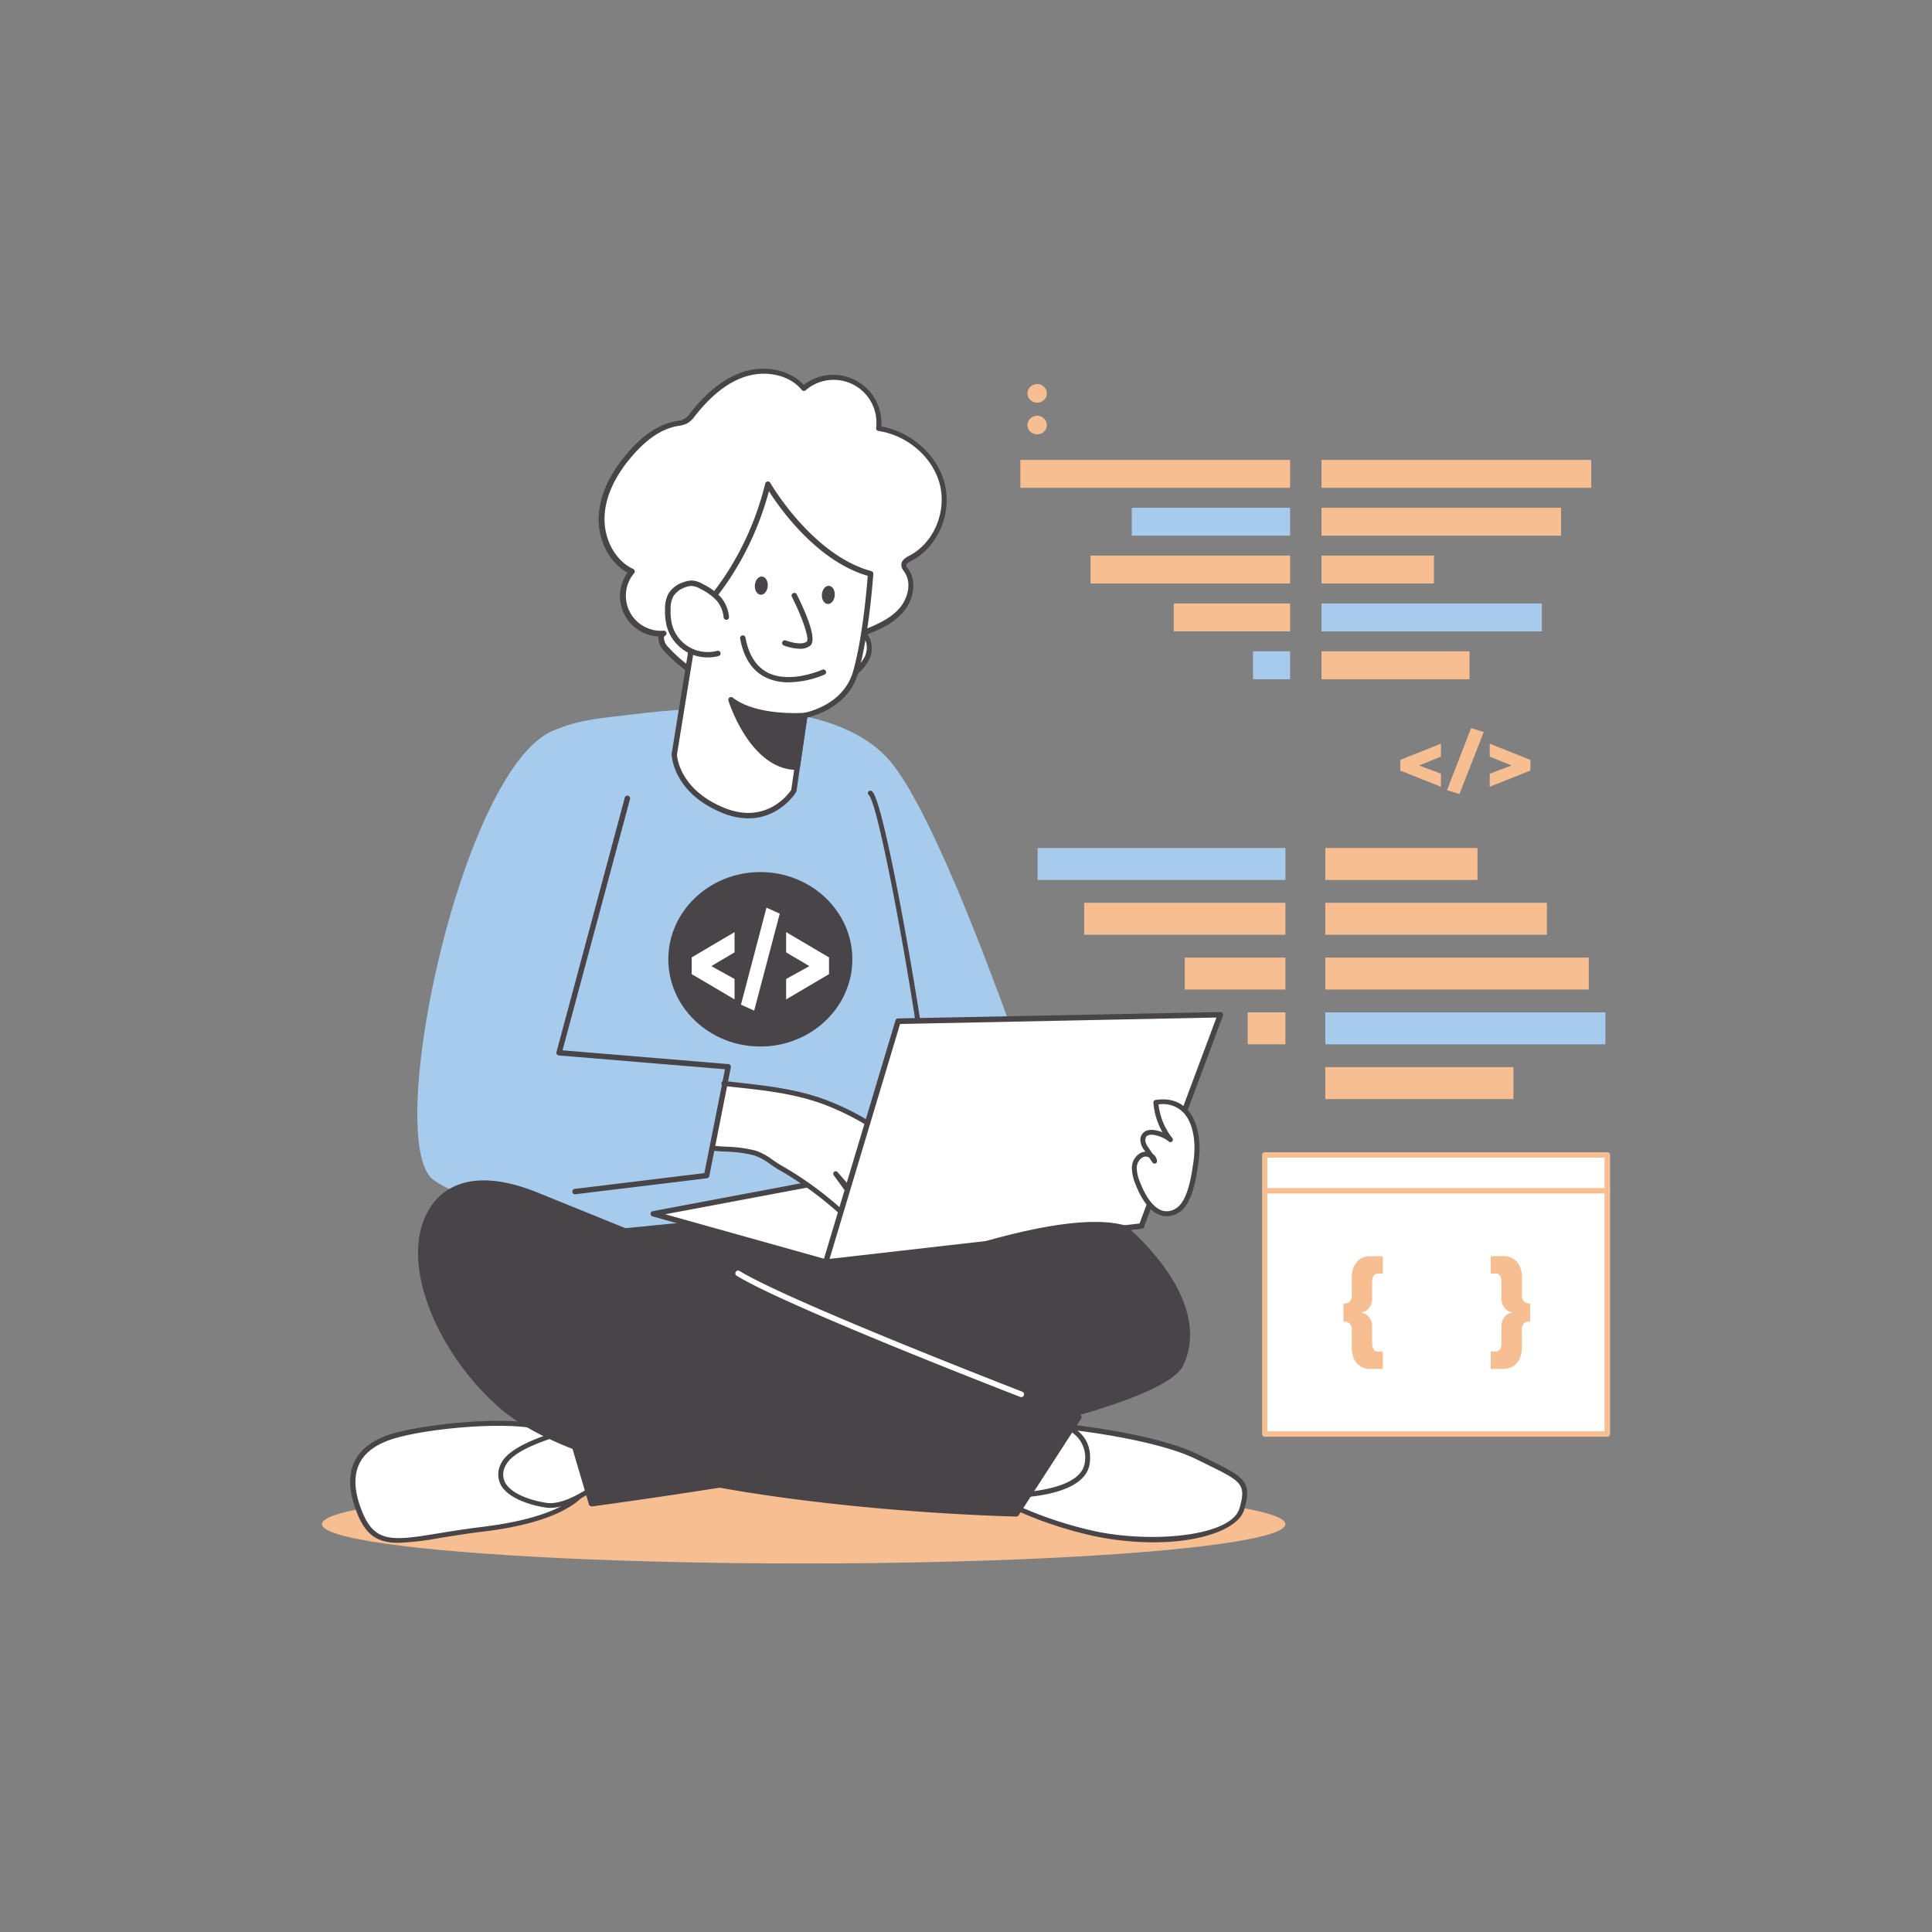 <svg transform="scale(1)" id="_0340_web_developer" data-name="0340_web_developer" xmlns="http://www.w3.org/2000/svg" viewBox="0 0 500 500" class="show_show__wrapper__graphic__5Waiy "><rect x="0" y="0" width="500" height="500" fill="#808080" stroke="none"/><title>React</title><defs><style>.cls-1{fill:#f7be91;}.cls-2{fill:#ffffff;}.cls-3{fill:#484448;}.cls-4{fill:#a7cbec;}</style></defs><g id="Shadow"><ellipse class="cls-1" cx="207.99" cy="394.45" rx="124.67" ry="10.18"></ellipse></g><g id="Character"><path class="cls-2" d="M171.73,164a9.76,9.76,0,0,1-8.21-16c-5.34-2.47-8.18-8.79-7.79-14.66s3.5-11.27,7.35-15.71c3.19-3.68,7.18-7,12-7.91a7.64,7.64,0,0,0,2.59-.73,6.21,6.21,0,0,0,1.65-1.66c3.5-4.45,7.8-8.54,13.16-10.33s12-.77,15.56,3.6a11.77,11.77,0,0,1,19.38,10.37c7.55,1.13,14.41,6.73,16.41,14.09s-1.41,16-8.2,19.51c-.78.4-1.72.93-1.69,1.8a2.58,2.58,0,0,0,.67,1.35c2.19,3.11,1.09,7.64-1.47,10.46s-6.21,4.33-9.74,5.76c1.75,1.46,2,4.18,1.1,6.27a11.63,11.63,0,0,1-4.64,4.87c-7.78,5-17.42,3.46-26.14,3.64-8.05.17-16.05-5-21.38-10.78C171.27,166.74,170.42,164.72,171.73,164Z"></path><path class="cls-3" d="M203.3,179.44c-1.36,0-2.72,0-4.08-.06-1.82,0-3.72-.08-5.52,0-7.31.13-15.46-4-21.92-11a4.82,4.82,0,0,1-1.39-3.52l0-.15a10.45,10.45,0,0,1-8-16.5c-4.82-2.67-7.84-8.67-7.41-14.95.35-5.36,2.88-10.78,7.51-16.12,4-4.65,8.08-7.31,12.35-8.13l.48-.09a5.43,5.43,0,0,0,1.89-.56,5.34,5.34,0,0,0,1.41-1.43c4.39-5.59,8.81-9,13.54-10.63,5.84-1.94,12.24-.58,15.86,3.3a12.47,12.47,0,0,1,20.06,10.75c7.71,1.42,14.37,7.3,16.32,14.5,2.13,7.83-1.63,16.75-8.55,20.31-.69.35-1.32.74-1.31,1.16a1.76,1.76,0,0,0,.41.79l.13.18c2.49,3.53,1.07,8.47-1.52,11.33s-5.88,4.26-9.05,5.55a6.5,6.5,0,0,1,.53,6.29,12,12,0,0,1-4.9,5.18C215.06,178.91,209.18,179.44,203.3,179.44Zm-8-1.51c1.33,0,2.68,0,4,0,7,.15,14.21.29,20.19-3.57a10.71,10.71,0,0,0,4.38-4.56c.74-1.71.67-4.14-.91-5.45a.73.73,0,0,1-.24-.65.7.7,0,0,1,.43-.54c3.28-1.32,7-2.82,9.48-5.58,2.23-2.45,3.48-6.65,1.41-9.59l-.11-.16a2.8,2.8,0,0,1-.68-1.57c0-1.36,1.33-2.06,2.07-2.44,6.36-3.27,9.8-11.49,7.84-18.7-1.87-6.89-8.38-12.47-15.83-13.59a.7.7,0,0,1-.59-.78,11.08,11.08,0,0,0-18.24-9.75.69.69,0,0,1-1-.09c-3.15-3.84-9.23-5.23-14.78-3.38-4.47,1.49-8.67,4.8-12.84,10.1a6.82,6.82,0,0,1-1.84,1.83,6.67,6.67,0,0,1-2.37.74l-.45.08c-4,.76-7.74,3.27-11.56,7.67-4.42,5.11-6.84,10.26-7.18,15.3-.4,6,2.63,11.79,7.39,14a.73.73,0,0,1,.39.48.74.74,0,0,1-.15.61,9.06,9.06,0,0,0,7.62,14.88.69.69,0,0,1,.72.49.7.7,0,0,1-.31.81.58.58,0,0,0-.31.47,3.44,3.44,0,0,0,1,2.36c6.19,6.76,14,10.71,20.85,10.56Z"></path><path class="cls-2" d="M271.71,369c3.21-.06,27.1,2.59,38.29,8.15s13.61,6,11.35,13.5-22,9.35-37,6.52a101,101,0,0,1-27.65-10.05Z"></path><path class="cls-3" d="M298.52,399.15a77.68,77.68,0,0,1-14.25-1.38,102.37,102.37,0,0,1-27.85-10.13.65.65,0,0,1-.18-1l15-18.12a.67.67,0,0,1,.48-.23h.14c3.91,0,27.25,2.66,38.45,8.22l2.52,1.24c9,4.41,11.38,5.59,9.15,13C320.55,395.5,311.33,399.15,298.52,399.15Zm-40.8-12.25a101.33,101.33,0,0,0,26.79,9.61c15.05,2.85,34.15.81,36.23-6.07,1.92-6.39.53-7.07-8.5-11.5l-2.52-1.24c-10.67-5.31-33.52-8-37.71-8.09Z"></path><path class="cls-2" d="M274.92,368.91s7.5,1.78,6.46,9.74S263.48,387,262.52,387,274.92,368.91,274.92,368.91Z"></path><path class="cls-3" d="M262.52,387.61a.71.71,0,0,1-.61-.36c-.22-.43-.55-1.07,12.5-18.72a.63.63,0,0,1,.66-.25c.08,0,8.05,2,6.94,10.46-1.06,8.1-16.42,8.81-19.48,8.87Zm12.65-18c-4.1,5.56-10.2,14-11.73,16.65,3.84-.17,16.45-1.25,17.3-7.73A7.84,7.84,0,0,0,275.17,369.65Z"></path><path class="cls-2" d="M150.1,387.15c-.5.25-5.07,6.19-25,8.58s-27.38,6.68-31.83-3.81-1.39-17.26,8.45-20.25,36.94-5.48,42.26-.47S150.1,387.15,150.1,387.15Z"></path><path class="cls-3" d="M103.1,399.28c-4.95,0-8.13-1.65-10.44-7.1S90,382,91.67,378.4c1.57-3.37,4.88-5.84,9.83-7.35,9.22-2.8,37.21-5.68,42.89-.31,5.43,5.12,6.31,15.9,6.35,16.36a.64.64,0,0,1-.31.59l-.19.17c-5.75,5.24-16.82,7.51-25.09,8.5-4.3.52-8,1.12-11.26,1.65A73.51,73.51,0,0,1,103.1,399.28ZM129,369c-9.6,0-21.21,1.52-27.07,3.31-4.59,1.4-7.64,3.64-9,6.66-1.53,3.28-1.19,7.56,1,12.73,3.3,7.76,8.15,7,19.86,5.07,3.27-.53,7-1.13,11.3-1.65,8.09-1,18.88-3.17,24.39-8.17l.05-.05c-.19-1.83-1.35-10.89-5.92-15.2C141.45,369.72,135.7,369,129,369Z"></path><path class="cls-2" d="M156.47,382.86s-9.06,7.57-15.09,6.67-14.39-4.18-11-10.71,25-10.43,25-10.43Z"></path><path class="cls-3" d="M142.41,390.24a7.08,7.08,0,0,1-1.13-.08c-4.52-.67-10-2.61-11.74-6a5.89,5.89,0,0,1,.25-5.61c3.47-6.74,24.55-10.6,25.45-10.76a.63.63,0,0,1,.5.12.68.68,0,0,1,.25.46l1.12,14.47a.62.62,0,0,1-.23.54C156.53,383.65,148.55,390.24,142.41,390.24Zm12.36-21.09c-3.71.73-21,4.41-23.84,10a4.61,4.61,0,0,0-.25,4.43c1.53,3,6.58,4.73,10.79,5.36,5.14.77,12.85-5.14,14.34-6.32Z"></path><path class="cls-3" d="M265.27,319.35s-9.54,37.25-44.4,44.37-52.87,5.22-65.22-18.3-4.17-37.91-4.17-37.91l110-2.18Z"></path><path class="cls-3" d="M192.14,368.07c-16.87,0-28.47-5.86-37.11-22.32-12.38-23.58-4.5-38-4.16-38.58a.7.7,0,0,1,.59-.36l110-2.18a.68.68,0,0,1,.69.52l3.81,14a.63.63,0,0,1,0,.36c-.1.37-10,37.76-44.94,44.87C209.94,366.66,200.41,368.07,192.14,368.07ZM151.91,308.2c-1.09,2.31-6.61,16,4.36,36.9C168.81,369,187.05,369.91,220.73,363c32.81-6.69,43-40.92,43.81-43.68L260.93,306Z"></path><path class="cls-4" d="M143.18,319.69s-18-58.23-15.65-94.73,15.93-37.79,34.44-39.87c8.22-.92,52-7.4,68.38,11.89s45.26,109.66,45.26,109.66Z"></path><path class="cls-2" d="M208.27,185.2l-2.83,19.49s-6.13,10.06-18.42,5-12.51-14.49-12.51-14.49l5.83-36s12.94-11.61,18.39-33.81c0,0,10.85,18.93,26.58,23.17,0,0-1.06,15.73-3.87,25.47C218.72,183.41,208.47,185.08,208.27,185.2Z"></path><path class="cls-3" d="M193.68,211.79a18,18,0,0,1-6.92-1.49c-12.56-5.21-12.94-14.72-12.95-15.12L179.65,159a.78.78,0,0,1,.22-.41c.13-.12,12.85-11.74,18.18-33.46a.71.71,0,0,1,.58-.53.73.73,0,0,1,.71.35c.1.19,10.89,18.73,26.15,22.85a.7.7,0,0,1,.52.72c0,.16-1.1,15.92-3.9,25.61-2.31,8-9.83,10.75-13.21,11.59l-2.77,19a.64.64,0,0,1-.1.26C206,205.13,201.81,211.79,193.68,211.79ZM181,159.5l-5.8,35.77c0,.24.41,8.89,12.09,13.74,10.91,4.52,16.77-3.52,17.48-4.58l2.81-19.34a.71.71,0,0,1,.34-.5,1.67,1.67,0,0,1,.42-.14c3-.71,10.27-3.19,12.43-10.67,2.46-8.51,3.58-21.85,3.8-24.75-13.17-3.86-22.72-17.42-25.57-21.91C193.72,146.82,182.57,158,181,159.5Zm24.44,45.18h0Z"></path><path class="cls-2" d="M187.93,159.7a8.52,8.52,0,0,0-2.13-4.9,15,15,0,0,0-4.12-3,6.27,6.27,0,0,0-2.62-.91,5.13,5.13,0,0,0-1.92.38,6.51,6.51,0,0,0-3.59,2.74,7.84,7.84,0,0,0-.74,3.62,15.6,15.6,0,0,0,.37,4,10.25,10.25,0,0,0,12.57,7.39"></path><path class="cls-3" d="M183.13,170.14a10.94,10.94,0,0,1-10.62-8.26,15.9,15.9,0,0,1-.4-4.22,8.47,8.47,0,0,1,.83-3.95,7.16,7.16,0,0,1,4-3.06,6.32,6.32,0,0,1,2.19-.42,6.77,6.77,0,0,1,2.92,1,15.53,15.53,0,0,1,4.31,3.11,9.1,9.1,0,0,1,2.3,5.31.69.69,0,0,1-.63.76.72.72,0,0,1-.76-.64,7.75,7.75,0,0,0-1.95-4.5,14.33,14.33,0,0,0-3.93-2.8,5.58,5.58,0,0,0-2.31-.83,4.52,4.52,0,0,0-1.66.33,5.94,5.94,0,0,0-3.21,2.43,7,7,0,0,0-.66,3.29,14.55,14.55,0,0,0,.35,3.86,9.54,9.54,0,0,0,11.71,6.88.71.71,0,0,1,.85.5.69.69,0,0,1-.49.85A10.66,10.66,0,0,1,183.13,170.14Z"></path><path class="cls-2" d="M205.53,154.14s5.5,10.86,3.69,12.41-6.14-.15-6.14-.15"></path><path class="cls-3" d="M207,167.9a12.63,12.63,0,0,1-4.14-.85.69.69,0,0,1-.4-.9.71.71,0,0,1,.91-.4c1,.4,4.22,1.31,5.43.27.73-.63-1.11-6.13-3.86-11.56a.7.7,0,1,1,1.25-.63c1.73,3.41,5.53,11.53,3.52,13.25A4.09,4.09,0,0,1,207,167.9Z"></path><ellipse class="cls-3" cx="197.02" cy="151.57" rx="2.36" ry="1.67" transform="translate(29.95 335.62) rotate(-85.34)"></ellipse><ellipse class="cls-3" cx="214.38" cy="153.97" rx="2.36" ry="1.67" transform="translate(44.9 356.31) rotate(-85.74)"></ellipse><path class="cls-3" d="M204.1,176.58a13.3,13.3,0,0,1-6.18-1.38c-3.35-1.75-5.49-5.09-6.37-9.94a.7.7,0,0,1,1.38-.25c.8,4.4,2.69,7.41,5.63,9,5.88,3.07,14.16-.65,14.24-.69a.71.71,0,0,1,.93.35.7.7,0,0,1-.35.92A24.67,24.67,0,0,1,204.1,176.58Z"></path><path class="cls-3" d="M208.27,185.2s-12.53,1-19.08-4.09c0,0,5.52,17.49,17.14,17.45Z"></path><path class="cls-3" d="M206.28,199.26c-12,0-17.53-17.21-17.76-17.94a.69.69,0,0,1,.27-.79.71.71,0,0,1,.83,0c6.26,4.89,18.47,3.95,18.6,3.94a.67.67,0,0,1,.56.22.68.68,0,0,1,.19.58L207,198.66A.75.75,0,0,1,206.28,199.26Zm-15.69-16.38c1.79,4.37,6.82,14.52,15.14,15L207.46,186C204.74,186.07,196.42,186.14,190.59,182.88Z"></path><path class="cls-4" d="M148.17,188.34c-25.86-3.21-50.14,106.56-36,117,22,16.29,89.19-5.95,89.19-5.95l-6.73-29s-48.48,2.31-49.37-7.64,27.1-56.61,23.18-63.42S148.17,188.34,148.17,188.34Z"></path><path class="cls-3" d="M238.49,271.23a.63.63,0,0,1-.63-.55c-3.34-23.4-10.63-62.6-13-64.91a.64.64,0,1,1,.89-.91c3,2.95,10.85,47.91,13.37,65.64a.63.63,0,0,1-.54.72Z"></path><polygon class="cls-2" points="213.72 326.61 169.08 314.11 251.05 298.69 295.41 317.29 213.72 326.61"></polygon><path class="cls-3" d="M213.72,327.31l-.19,0-44.63-12.5a.7.7,0,0,1,0-1.36l82-15.43a.79.79,0,0,1,.4,0l44.36,18.6a.68.68,0,0,1,.42.74.69.69,0,0,1-.61.6l-81.69,9.33Zm-41.56-13.06,41.61,11.65,78.9-9L251,299.42Z"></path><path class="cls-2" d="M187.38,280.43c9.75,1.08,18.89,1.77,28.05,5.6a68.32,68.32,0,0,1,14.64,8.37,46.77,46.77,0,0,1,6.43,5.48c1.58,1.71,1.06,3.37-1.57,2.55a31.53,31.53,0,0,1-8.58-4.2A91.36,91.36,0,0,1,243,316c.53.75,1,1.83.42,2.51s-2,0-2.82-.7l-13.84-13.13a43.64,43.64,0,0,1,9.22,11.08c.35.6.69,1.36.33,1.95-.62,1-2.19.25-3-.6A101.67,101.67,0,0,1,222,303.5l7.48,11.23a1.65,1.65,0,0,1-2.12,1,4.88,4.88,0,0,1-2.05-1.62l-9.07-10.41,5.36,7.36c.84,1.16,1.68,2.83.71,3.89-1.14,1.24-3.15,0-4.39-1.11a90.35,90.35,0,0,0-16.22-11.79c-2.11-1.24-3.91-2.94-6.25-3.65-3.37-1-7.56-.91-11.06-1.29"></path><path class="cls-3" d="M242.58,319.46a4.05,4.05,0,0,1-2.46-1.21L235.64,314c.29.47.58.94.86,1.42a2.61,2.61,0,0,1,.32,2.6,1.62,1.62,0,0,1-1.21.79,3.84,3.84,0,0,1-2.82-1.27c-.92-.93-1.82-1.87-2.7-2.84a.86.86,0,0,1,0,.16,1.89,1.89,0,0,1-.9,1.25,2.58,2.58,0,0,1-2,.26,5.31,5.31,0,0,1-2.35-1.82l-1.66-1.89a2.6,2.6,0,0,1-.39,2.75,2.25,2.25,0,0,1-1.59.74c-1.54.06-3.1-1.24-3.7-1.81a89.61,89.61,0,0,0-16.11-11.71c-.72-.42-1.4-.89-2.07-1.36a15.23,15.23,0,0,0-4.05-2.23,32.79,32.79,0,0,0-7.47-1c-1.19-.07-2.36-.14-3.47-.26a.65.65,0,0,1-.57-.71.63.63,0,0,1,.71-.56c1.08.11,2.24.18,3.41.25a34.11,34.11,0,0,1,7.76,1.05,16.16,16.16,0,0,1,4.4,2.41c.66.45,1.31.91,2,1.31a90,90,0,0,1,16.33,11.88,5.11,5.11,0,0,0,2.78,1.46,1,1,0,0,0,.7-.32c.74-.82-.28-2.43-.76-3.09l-5.35-7.35a.64.64,0,0,1,1-.79l9.06,10.4a4.1,4.1,0,0,0,1.76,1.42,1.29,1.29,0,0,0,1-.12.71.71,0,0,0,.22-.2l-7.3-11a.63.63,0,0,1,.17-.88.64.64,0,0,1,.89.16,101.08,101.08,0,0,0,11.2,13.5,2.8,2.8,0,0,0,1.76.9.33.33,0,0,0,.26-.18c.15-.24,0-.67-.33-1.3a43,43,0,0,0-6-8l-3.12-3a.63.63,0,0,1,0-.89.64.64,0,0,1,.89-.06,43,43,0,0,1,3.17,3L241,317.32a2.62,2.62,0,0,0,1.6.86.39.39,0,0,0,.31-.13c.31-.34,0-1.1-.47-1.71a90.71,90.71,0,0,0-16.5-17.62.64.64,0,0,1-.1-.88.63.63,0,0,1,.87-.14,31,31,0,0,0,8.41,4.12c1,.31,1.49.18,1.59,0s0-.79-.68-1.52a45.63,45.63,0,0,0-6.34-5.41,67.68,67.68,0,0,0-14.5-8.29c-8.22-3.44-16.44-4.32-25.15-5.26l-2.73-.3a.64.64,0,1,1,.14-1.27l2.73.3c8.8,1,17.11,1.84,25.5,5.35a69,69,0,0,1,14.78,8.45,46.55,46.55,0,0,1,6.51,5.56c1,1.1,1.33,2.28.82,3.08-.29.45-1.08,1.13-3,.51a32.89,32.89,0,0,1-3.35-1.26,91.92,91.92,0,0,1,12.09,13.82c1,1.35,1.09,2.53.37,3.31a1.67,1.67,0,0,1-1.2.55Z"></path><polygon class="cls-2" points="295.41 317.29 315.84 262.62 232.42 264.27 213.72 326.61 295.41 317.29"></polygon><path class="cls-3" d="M213.72,327.31a.69.69,0,0,1-.67-.9l18.7-62.34a.71.71,0,0,1,.66-.5l83.42-1.65a.67.67,0,0,1,.58.29.69.69,0,0,1,.09.65l-20.43,54.67a.71.71,0,0,1-.58.45l-81.69,9.33ZM232.94,265,214.69,325.8l80.22-9.16,19.91-53.3Zm62.47,52.33h0Z"></path><path class="cls-3" d="M291,317.79S313.6,336.18,305.59,353,153.1,389.14,153.1,389.14l-6.52-22S260,309.19,291,317.79Z"></path><path class="cls-3" d="M153.1,389.84a.71.71,0,0,1-.68-.5l-6.51-22a.7.7,0,0,1,.35-.83c.28-.14,28.75-14.64,60.63-27.91,42.92-17.85,71.27-25.07,84.26-21.46a.79.79,0,0,1,.26.13,61.57,61.57,0,0,1,10.45,11.44c6.24,9,7.75,17.51,4.36,24.64-8.08,17-147.12,35.72-153,36.51Zm-5.69-22.36,6.19,20.89C163.71,387,297.45,368.52,305,352.73c7.4-15.56-12.64-32.88-14.33-34.3C261.16,310.5,155.77,363.25,147.41,367.48Z"></path><path class="cls-3" d="M139.06,309.34s112.32,45.42,140.18,57.39l-16.2,25s-103.72-2-133.46-28.09S101.83,294.25,139.06,309.34Z"></path><path class="cls-3" d="M263,392.48h0c-.26,0-26.3-.55-55.65-4.28-39.48-5-65.81-13.08-78.25-24-15.56-13.64-26.47-37.58-17.9-51.49,2.84-4.61,10.28-11.27,28.11-4h0c1.12.46,112.64,45.57,140.18,57.4a.7.7,0,0,1,.4.44.66.66,0,0,1-.09.58l-16.2,25.05A.7.7,0,0,1,263,392.48ZM125.26,306.92c-5.76,0-10.16,2.2-12.85,6.55-6.61,10.74-1.11,33.27,17.64,49.7,28.29,24.79,125.63,27.72,132.61,27.9l15.54-24C249.44,354.74,139.91,310.44,138.8,310h0A36.84,36.84,0,0,0,125.26,306.92Z"></path><path class="cls-2" d="M295.81,295.46a4.06,4.06,0,0,0,.8,1.77l2.19,3.25a2.35,2.35,0,0,0-3.24-1.61,3.81,3.81,0,0,0-2,3.45,10.8,10.8,0,0,0,1,4.07c1.55,4,5.07,9.93,10.15,6.88,3.45-2.08,4.4-9.39,4.89-13,1-7.17-1.23-16.38-10.45-15a17.78,17.78,0,0,0,3.79,9.67C301.43,293.48,295.39,291.23,295.81,295.46Z"></path><path class="cls-3" d="M301.91,314.76a5.18,5.18,0,0,1-1.64-.28c-3.32-1.14-5.39-5.41-6.34-7.86a11.52,11.52,0,0,1-1-4.31,4.41,4.41,0,0,1,2.4-4,2.79,2.79,0,0,1,1.08-.23l-.31-.46a4.57,4.57,0,0,1-.91-2.07,2.53,2.53,0,0,1,1.32-2.84c1.15-.55,2.87-.26,4.34.32a18.2,18.2,0,0,1-2.35-7.68.65.65,0,0,1,.55-.68c3.27-.5,6,.24,7.94,2.19,3.29,3.24,3.83,9.1,3.23,13.51-.54,4-1.52,11.27-5.19,13.48A6.05,6.05,0,0,1,301.91,314.76Zm-5.43-15.44a1.63,1.63,0,0,0-.66.14,3.19,3.19,0,0,0-1.63,2.87,10.17,10.17,0,0,0,.94,3.83c.69,1.8,2.62,6.1,5.55,7.11a4.23,4.23,0,0,0,3.67-.55c3.14-1.89,4.1-9,4.56-12.42.58-4.24.12-9.65-2.84-12.56a7.38,7.38,0,0,0-6.25-1.91,17.12,17.12,0,0,0,3.59,8.72.63.63,0,0,1-.08.87.63.63,0,0,1-.87,0c-.94-.92-4-2.23-5.42-1.57-.31.15-.71.47-.6,1.56h0a3.6,3.6,0,0,0,.7,1.48l1.17,1.74a2.52,2.52,0,0,1,1.13,1.81.65.65,0,0,1-.42.67.65.65,0,0,1-.75-.25l-.87-1.29A2,2,0,0,0,296.48,299.32Z"></path><path class="cls-2" d="M264.3,361.57a.63.63,0,0,1-.26-.05c-2.45-.95-60.35-23.36-73.39-31.36a.72.72,0,1,1,.75-1.23c12.93,7.93,72.56,31,73.16,31.24a.73.73,0,0,1,.42.94A.72.72,0,0,1,264.3,361.57Z"></path><ellipse class="cls-3" cx="196.78" cy="248.26" rx="23.12" ry="21.88"></ellipse><path class="cls-3" d="M196.78,270.84c-13.13,0-23.82-10.13-23.82-22.58s10.69-22.57,23.82-22.57,23.81,10.13,23.81,22.57S209.91,270.84,196.78,270.84Zm0-43.75c-12.36,0-22.42,9.5-22.42,21.17s10.06,21.18,22.42,21.18,22.41-9.5,22.41-21.18S209.14,227.09,196.78,227.09Z"></path><path class="cls-2" d="M184.58,255.38,179,252.1v-4.32l5.55-3.28,5.55-3.27v5.23c-1,.62-2,1.22-3,1.79s-2,1.16-3,1.79l3,1.66,3,1.66v5.29Z"></path><path class="cls-2" d="M191.76,260l6.6-25.1,3.44,1.55-6.62,25.1Z"></path><path class="cls-2" d="M209,244.5l5.55,3.28v4.32L209,255.38l-5.55,3.27v-5.29l3-1.66,3-1.66c-1-.63-2-1.22-3-1.79s-2-1.17-3-1.79v-5.23Q206.21,242.88,209,244.5Z"></path><path class="cls-3" d="M148.82,309.08a.69.69,0,0,1-.69-.62.7.7,0,0,1,.61-.78l33.55-4.08,5.34-26.88-43-3.57a.72.72,0,0,1-.51-.3.67.67,0,0,1-.1-.58l17.69-65.89a.7.7,0,0,1,1.35.36l-17.48,65.08,42.93,3.57a.68.68,0,0,1,.51.27.7.7,0,0,1,.12.56l-5.58,28.16a.7.7,0,0,1-.6.55l-34.06,4.14Z"></path></g><g id="LIne_of_Code" data-name="LIne of Code"><rect class="cls-1" x="264.07" y="119.03" width="69.81" height="7.22"></rect><rect class="cls-1" x="342" y="119.03" width="69.81" height="7.22"></rect><rect class="cls-4" x="292.9" y="131.41" width="40.98" height="7.22"></rect><rect class="cls-1" x="342" y="131.41" width="62" height="7.22"></rect><rect class="cls-1" x="282.23" y="143.79" width="51.65" height="7.22"></rect><rect class="cls-1" x="342" y="143.79" width="29.11" height="7.22"></rect><rect class="cls-1" x="303.76" y="156.18" width="30.12" height="7.22"></rect><rect class="cls-4" x="342" y="156.18" width="57.04" height="7.22"></rect><rect class="cls-4" x="324.28" y="168.56" width="9.6" height="7.22"></rect><rect class="cls-1" x="342" y="168.56" width="38.31" height="7.22"></rect><rect class="cls-4" x="268.52" y="219.46" width="64.15" height="8.27"></rect><rect class="cls-1" x="342.98" y="219.46" width="39.4" height="8.27"></rect><rect class="cls-1" x="280.58" y="233.64" width="52.08" height="8.27"></rect><rect class="cls-1" x="342.98" y="233.64" width="57.36" height="8.27"></rect><rect class="cls-1" x="306.62" y="247.82" width="26.04" height="8.27"></rect><rect class="cls-1" x="342.98" y="247.82" width="68.2" height="8.27"></rect><rect class="cls-1" x="322.9" y="262" width="9.76" height="8.27"></rect><rect class="cls-4" x="342.98" y="262" width="72.5" height="8.27"></rect><rect class="cls-1" x="342.98" y="276.17" width="48.69" height="8.27"></rect><path class="cls-1" d="M367.65,201.52l-5.26-2.1v-2.76l5.26-2.1,5.27-2.1v3.35c-.95.4-1.89.78-2.83,1.15s-1.88.74-2.83,1.14l2.83,1.07,2.83,1.06v3.39Z"></path><path class="cls-1" d="M374.47,204.5l6.25-16.06,3.27,1-6.28,16.06Z"></path><path class="cls-1" d="M390.8,194.56l5.27,2.1v2.76l-5.27,2.1-5.26,2.1v-3.39l2.82-1.06,2.83-1.07c-.95-.4-1.89-.78-2.83-1.14s-1.87-.75-2.82-1.15v-3.35Z"></path><path class="cls-1" d="M265.91,101.81a2.33,2.33,0,0,1,.2-.94,2.4,2.4,0,0,1,.55-.77,2.46,2.46,0,0,1,.8-.52,2.72,2.72,0,0,1,1-.19,2.59,2.59,0,0,1,.94.19,2.48,2.48,0,0,1,.78.52,2.54,2.54,0,0,1,.54.77,2.33,2.33,0,0,1,0,1.89,2.57,2.57,0,0,1-.54.75,2.63,2.63,0,0,1-.78.51,2.57,2.57,0,0,1-.94.18,2.72,2.72,0,0,1-1-.18,2.61,2.61,0,0,1-.8-.51,2.43,2.43,0,0,1-.55-.75A2.31,2.31,0,0,1,265.91,101.81Zm0,8.21a2.3,2.3,0,0,1,.2-.94,2.4,2.4,0,0,1,.55-.77,2.46,2.46,0,0,1,.8-.52,2.72,2.72,0,0,1,1-.19,2.59,2.59,0,0,1,.94.19,2.48,2.48,0,0,1,.78.52,2.54,2.54,0,0,1,.54.77,2.33,2.33,0,0,1,0,1.89,2.57,2.57,0,0,1-.54.75,2.43,2.43,0,0,1-.78.5,2.39,2.39,0,0,1-.94.19,2.53,2.53,0,0,1-1-.19,2.48,2.48,0,0,1-1.35-1.25A2.31,2.31,0,0,1,265.91,110Z"></path></g><g id="Screen"><rect class="cls-2" x="327.33" y="298.9" width="88.65" height="72.23"></rect><path class="cls-1" d="M416,371.83H327.33a.7.7,0,0,1-.7-.7V298.9a.7.7,0,0,1,.7-.7H416a.7.7,0,0,1,.7.7v72.23A.7.7,0,0,1,416,371.83Zm-88-1.4h87.25V299.6H328Z"></path><path class="cls-1" d="M416,308.87H327.33a.7.7,0,0,1,0-1.4H416a.7.7,0,1,1,0,1.4Z"></path><path class="cls-1" d="M347.69,337.37a2.51,2.51,0,0,0,1.56-.44,2.31,2.31,0,0,0,.58-1.86v-4.34a8.29,8.29,0,0,1,.27-2.13,5.24,5.24,0,0,1,.87-1.79,4.31,4.31,0,0,1,1.52-1.24,5,5,0,0,1,2.23-.46h3.16v4.51h-1.12a1.34,1.34,0,0,0-1.3.62,2.76,2.76,0,0,0-.34,1.35V336a4,4,0,0,1-.3,1.63,3.6,3.6,0,0,1-.71,1.1,2.82,2.82,0,0,1-.9.66,2.66,2.66,0,0,1-.89.26v.07a3.75,3.75,0,0,1,.89.28,2.62,2.62,0,0,1,.9.64,3.6,3.6,0,0,1,.71,1.1,4,4,0,0,1,.3,1.63v4.43a2.71,2.71,0,0,0,.34,1.35,1.34,1.34,0,0,0,1.3.63h1.12v4.5h-3.16a4.87,4.87,0,0,1-2.23-.46,4.39,4.39,0,0,1-1.52-1.23,5.38,5.38,0,0,1-.87-1.8,8.23,8.23,0,0,1-.27-2.13v-4.34a2.31,2.31,0,0,0-.58-1.86,2.51,2.51,0,0,0-1.56-.44Z"></path><path class="cls-1" d="M396,342a2.51,2.51,0,0,0-1.56.44,2.31,2.31,0,0,0-.58,1.86v4.34a7.82,7.82,0,0,1-.28,2.13,5,5,0,0,1-.87,1.8,4.26,4.26,0,0,1-1.51,1.23,4.9,4.9,0,0,1-2.23.46h-3.16v-4.5h1.12a1.35,1.35,0,0,0,1.3-.63,2.71,2.71,0,0,0,.34-1.35v-4.43a4,4,0,0,1,.3-1.63,3.78,3.78,0,0,1,.7-1.1,2.75,2.75,0,0,1,.91-.64,3.75,3.75,0,0,1,.89-.28v-.07a2.66,2.66,0,0,1-.89-.26,3,3,0,0,1-.91-.66,3.78,3.78,0,0,1-.7-1.1,4,4,0,0,1-.3-1.63v-4.43a2.76,2.76,0,0,0-.34-1.35,1.35,1.35,0,0,0-1.3-.62h-1.12v-4.51H389a5,5,0,0,1,2.23.46,4.18,4.18,0,0,1,1.51,1.24,4.9,4.9,0,0,1,.87,1.79,7.88,7.88,0,0,1,.28,2.13v4.34a2.31,2.31,0,0,0,.58,1.86,2.51,2.51,0,0,0,1.56.44Z"></path></g></svg>